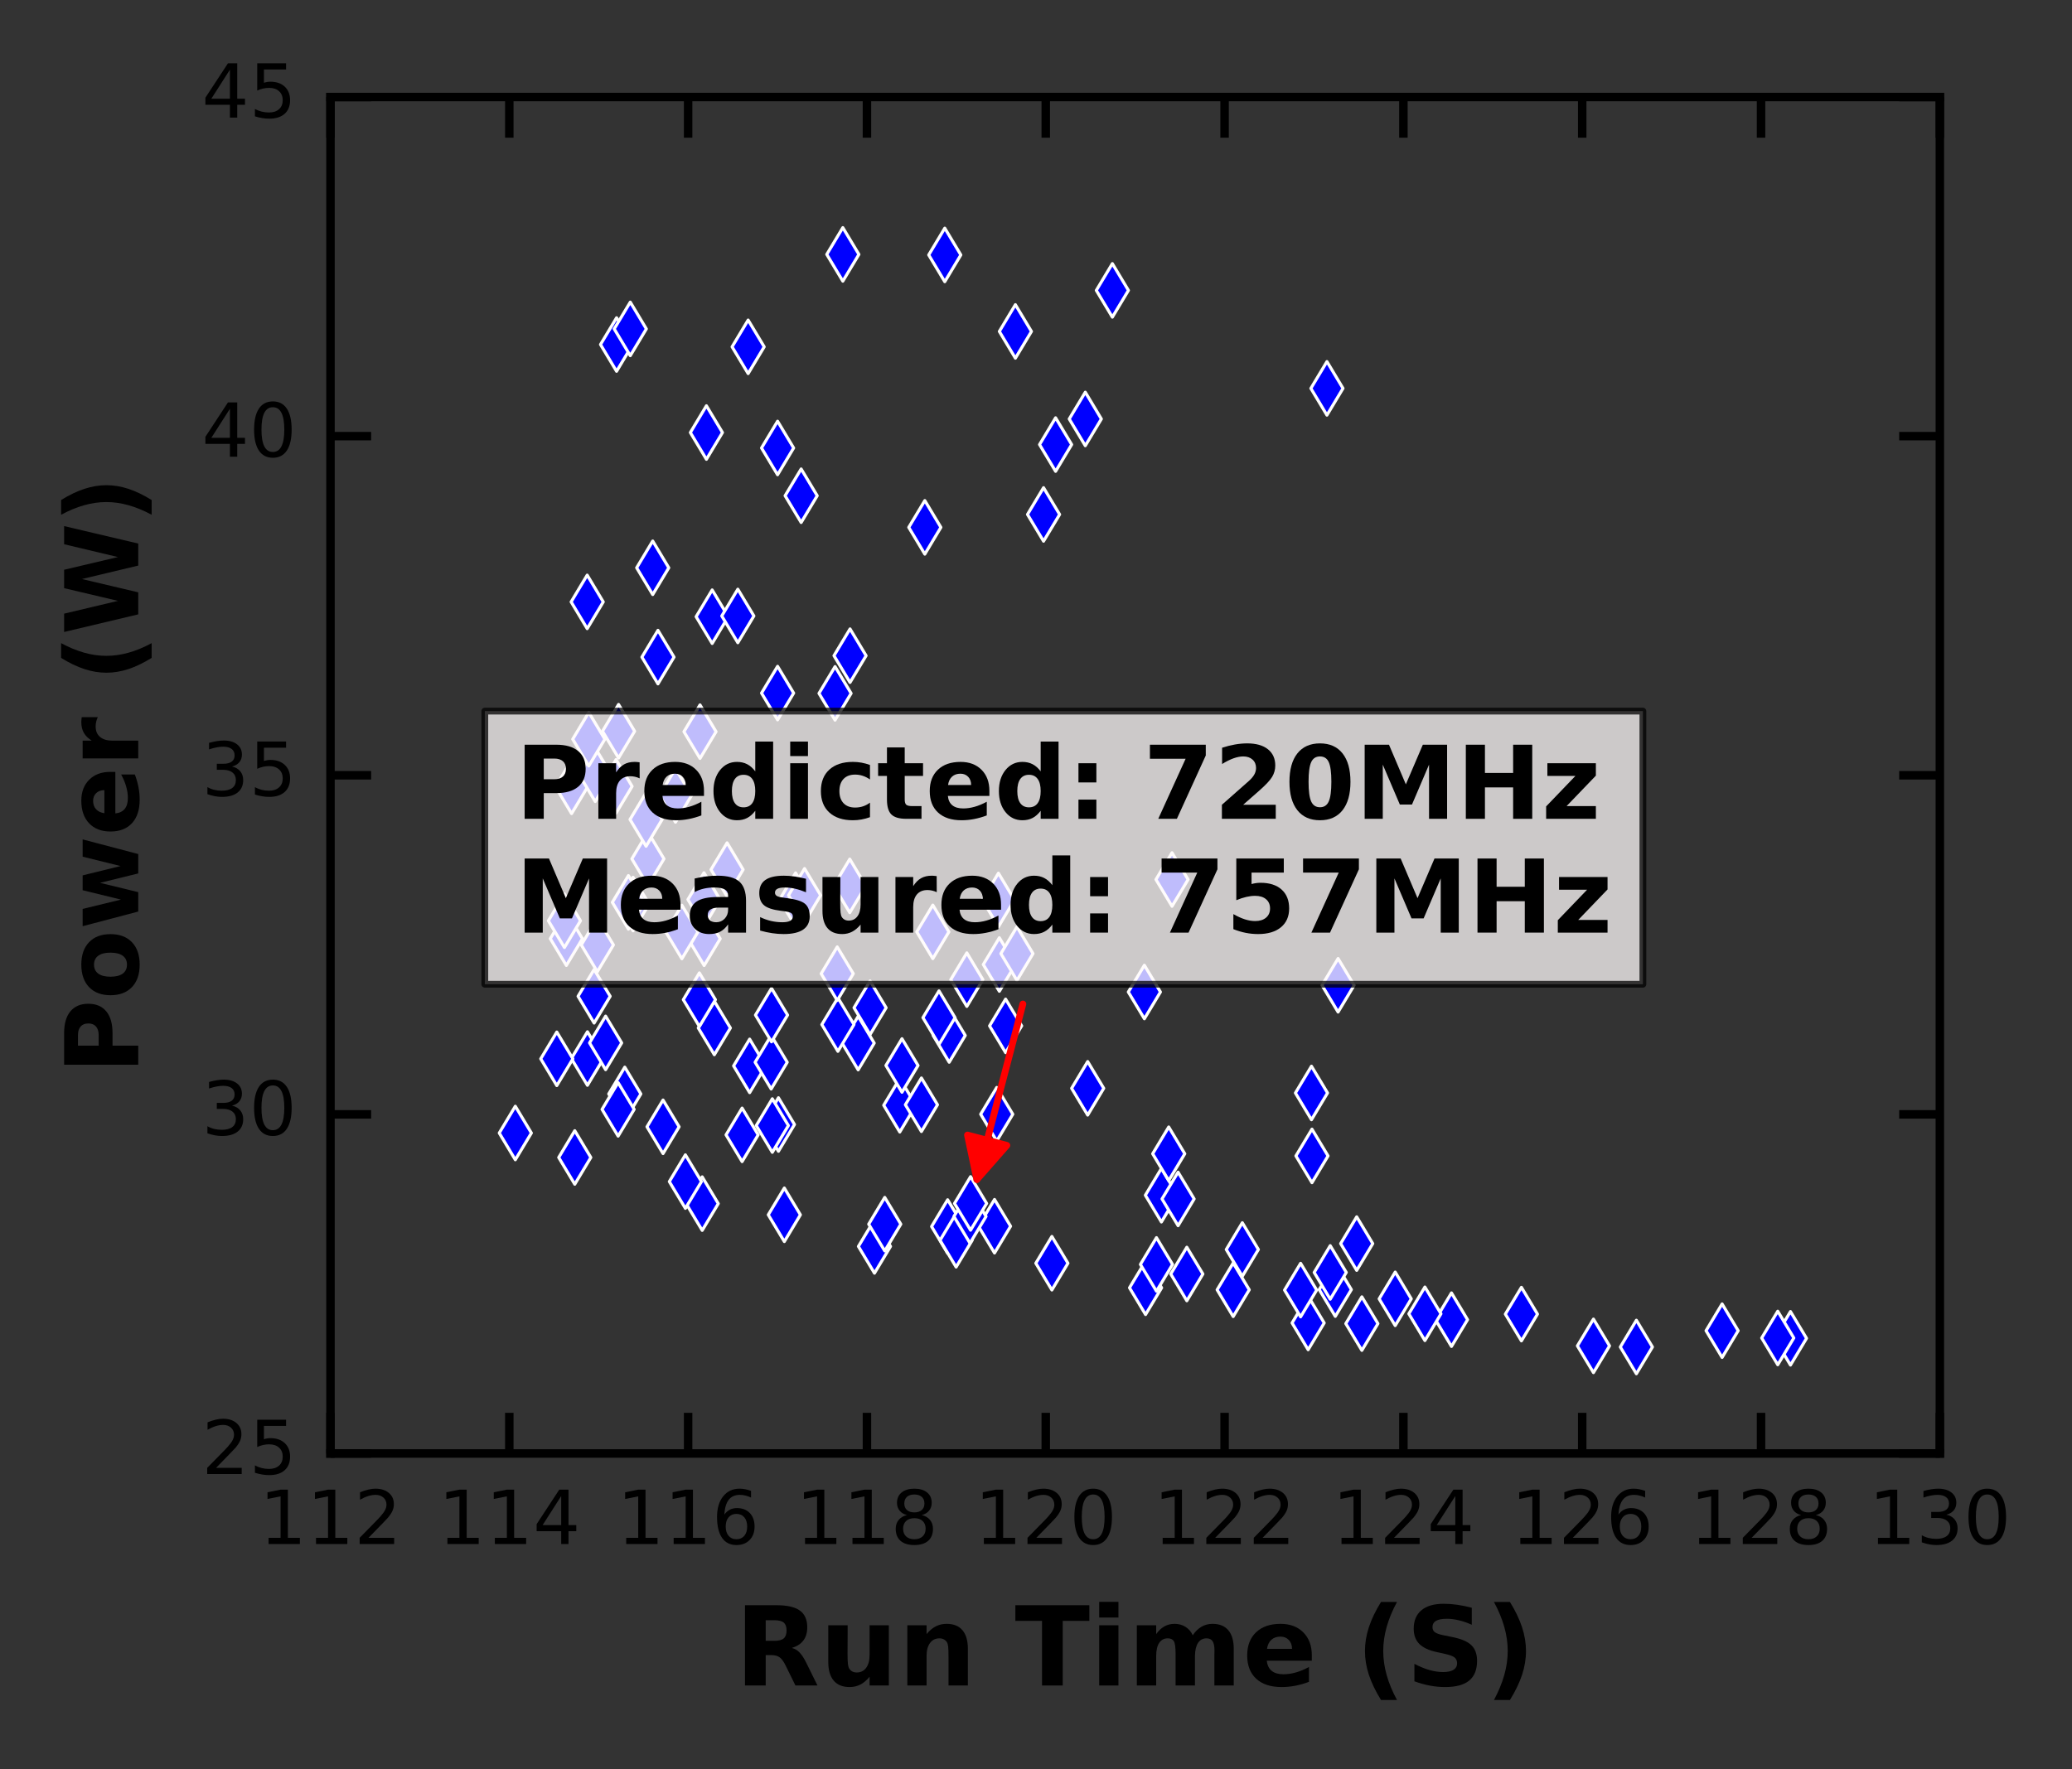 <?xml version="1.0" encoding="utf-8" standalone="no"?>
<!DOCTYPE svg PUBLIC "-//W3C//DTD SVG 1.1//EN"
  "http://www.w3.org/Graphics/SVG/1.1/DTD/svg11.dtd">
<!-- Created with matplotlib (https://matplotlib.org/) -->
<svg height="208.921pt" version="1.1" viewBox="0 0 244.587 208.921" width="244.587pt" xmlns="http://www.w3.org/2000/svg" xmlns:xlink="http://www.w3.org/1999/xlink">
 <rect x="0" y="0" width="244.587" height="208.921" fill="#333333" stroke="none"/>
 <defs>
  <style type="text/css">*{stroke-linecap:butt;stroke-linejoin:round;}</style>
 </defs>
 <g id="figure_1">
  <g id="patch_1">
   <path d="M 0 208.921 
L 244.587 208.921 
L 244.587 0 
L 0 0 
z
" style="fill:none;"/>
  </g>
  <g id="axes_1">
   <g id="patch_2">
    <path d="M 39.012 171.622 
L 228.988 171.622 
L 228.988 11.458 
L 39.012 11.458 
z
" style="fill:none;"/>
   </g>
   <g id="PathCollection_1">
    <defs>
     <path d="M -0 3.162 
L 1.897 0 
L 0 -3.162 
L -1.897 -0 
z
" id="m74697d1cbb" style="stroke:#ffffff;stroke-width:0.358;"/>
    </defs>
    <g clip-path="url(#p4ea8a71ea8)">
     <use style="fill:#0000ff;stroke:#ffffff;stroke-width:0.358;" x="193.165" xlink:href="#m74697d1cbb" y="159.048"/>
     <use style="fill:#0000ff;stroke:#ffffff;stroke-width:0.358;" x="188.098" xlink:href="#m74697d1cbb" y="158.914"/>
     <use style="fill:#0000ff;stroke:#ffffff;stroke-width:0.358;" x="171.338" xlink:href="#m74697d1cbb" y="155.822"/>
     <use style="fill:#0000ff;stroke:#ffffff;stroke-width:0.358;" x="211.354" xlink:href="#m74697d1cbb" y="158.023"/>
     <use style="fill:#0000ff;stroke:#ffffff;stroke-width:0.358;" x="209.853" xlink:href="#m74697d1cbb" y="157.984"/>
     <use style="fill:#0000ff;stroke:#ffffff;stroke-width:0.358;" x="203.284" xlink:href="#m74697d1cbb" y="157.123"/>
     <use style="fill:#0000ff;stroke:#ffffff;stroke-width:0.358;" x="154.418" xlink:href="#m74697d1cbb" y="156.209"/>
     <use style="fill:#0000ff;stroke:#ffffff;stroke-width:0.358;" x="160.759" xlink:href="#m74697d1cbb" y="156.287"/>
     <use style="fill:#0000ff;stroke:#ffffff;stroke-width:0.358;" x="179.594" xlink:href="#m74697d1cbb" y="155.165"/>
     <use style="fill:#0000ff;stroke:#ffffff;stroke-width:0.358;" x="168.201" xlink:href="#m74697d1cbb" y="155.129"/>
     <use style="fill:#0000ff;stroke:#ffffff;stroke-width:0.358;" x="153.529" xlink:href="#m74697d1cbb" y="152.327"/>
     <use style="fill:#0000ff;stroke:#ffffff;stroke-width:0.358;" x="145.57" xlink:href="#m74697d1cbb" y="152.293"/>
     <use style="fill:#0000ff;stroke:#ffffff;stroke-width:0.358;" x="140.098" xlink:href="#m74697d1cbb" y="150.429"/>
     <use style="fill:#0000ff;stroke:#ffffff;stroke-width:0.358;" x="164.696" xlink:href="#m74697d1cbb" y="153.361"/>
     <use style="fill:#0000ff;stroke:#ffffff;stroke-width:0.358;" x="157.624" xlink:href="#m74697d1cbb" y="152.271"/>
     <use style="fill:#0000ff;stroke:#ffffff;stroke-width:0.358;" x="135.227" xlink:href="#m74697d1cbb" y="152.057"/>
     <use style="fill:#0000ff;stroke:#ffffff;stroke-width:0.358;" x="157.026" xlink:href="#m74697d1cbb" y="150.244"/>
     <use style="fill:#0000ff;stroke:#ffffff;stroke-width:0.358;" x="146.648" xlink:href="#m74697d1cbb" y="147.536"/>
     <use style="fill:#0000ff;stroke:#ffffff;stroke-width:0.358;" x="136.514" xlink:href="#m74697d1cbb" y="149.297"/>
     <use style="fill:#0000ff;stroke:#ffffff;stroke-width:0.358;" x="124.168" xlink:href="#m74697d1cbb" y="149.157"/>
     <use style="fill:#0000ff;stroke:#ffffff;stroke-width:0.358;" x="111.863" xlink:href="#m74697d1cbb" y="144.824"/>
     <use style="fill:#0000ff;stroke:#ffffff;stroke-width:0.358;" x="103.226" xlink:href="#m74697d1cbb" y="147.172"/>
     <use style="fill:#0000ff;stroke:#ffffff;stroke-width:0.358;" x="112.864" xlink:href="#m74697d1cbb" y="146.448"/>
     <use style="fill:#0000ff;stroke:#ffffff;stroke-width:0.358;" x="160.15" xlink:href="#m74697d1cbb" y="146.839"/>
     <use style="fill:#0000ff;stroke:#ffffff;stroke-width:0.358;" x="104.44" xlink:href="#m74697d1cbb" y="144.546"/>
     <use style="fill:#0000ff;stroke:#ffffff;stroke-width:0.358;" x="117.397" xlink:href="#m74697d1cbb" y="144.789"/>
     <use style="fill:#0000ff;stroke:#ffffff;stroke-width:0.358;" x="114.501" xlink:href="#m74697d1cbb" y="143.633"/>
     <use style="fill:#0000ff;stroke:#ffffff;stroke-width:0.358;" x="92.586" xlink:href="#m74697d1cbb" y="143.439"/>
     <use style="fill:#0000ff;stroke:#ffffff;stroke-width:0.358;" x="114.57" xlink:href="#m74697d1cbb" y="142.096"/>
     <use style="fill:#0000ff;stroke:#ffffff;stroke-width:0.358;" x="82.891" xlink:href="#m74697d1cbb" y="142.119"/>
     <use style="fill:#0000ff;stroke:#ffffff;stroke-width:0.358;" x="137.097" xlink:href="#m74697d1cbb" y="141.127"/>
     <use style="fill:#0000ff;stroke:#ffffff;stroke-width:0.358;" x="139.066" xlink:href="#m74697d1cbb" y="141.566"/>
     <use style="fill:#0000ff;stroke:#ffffff;stroke-width:0.358;" x="80.906" xlink:href="#m74697d1cbb" y="139.519"/>
     <use style="fill:#0000ff;stroke:#ffffff;stroke-width:0.358;" x="67.848" xlink:href="#m74697d1cbb" y="136.67"/>
     <use style="fill:#0000ff;stroke:#ffffff;stroke-width:0.358;" x="154.87" xlink:href="#m74697d1cbb" y="136.486"/>
     <use style="fill:#0000ff;stroke:#ffffff;stroke-width:0.358;" x="137.961" xlink:href="#m74697d1cbb" y="136.231"/>
     <use style="fill:#0000ff;stroke:#ffffff;stroke-width:0.358;" x="87.6" xlink:href="#m74697d1cbb" y="133.999"/>
     <use style="fill:#0000ff;stroke:#ffffff;stroke-width:0.358;" x="60.83" xlink:href="#m74697d1cbb" y="133.781"/>
     <use style="fill:#0000ff;stroke:#ffffff;stroke-width:0.358;" x="91.89" xlink:href="#m74697d1cbb" y="132.778"/>
     <use style="fill:#0000ff;stroke:#ffffff;stroke-width:0.358;" x="78.268" xlink:href="#m74697d1cbb" y="133.049"/>
     <use style="fill:#0000ff;stroke:#ffffff;stroke-width:0.358;" x="117.659" xlink:href="#m74697d1cbb" y="131.563"/>
     <use style="fill:#0000ff;stroke:#ffffff;stroke-width:0.358;" x="91.167" xlink:href="#m74697d1cbb" y="132.9"/>
     <use style="fill:#0000ff;stroke:#ffffff;stroke-width:0.358;" x="106.213" xlink:href="#m74697d1cbb" y="130.505"/>
     <use style="fill:#0000ff;stroke:#ffffff;stroke-width:0.358;" x="108.769" xlink:href="#m74697d1cbb" y="130.445"/>
     <use style="fill:#0000ff;stroke:#ffffff;stroke-width:0.358;" x="73.752" xlink:href="#m74697d1cbb" y="129.168"/>
     <use style="fill:#0000ff;stroke:#ffffff;stroke-width:0.358;" x="154.811" xlink:href="#m74697d1cbb" y="129.053"/>
     <use style="fill:#0000ff;stroke:#ffffff;stroke-width:0.358;" x="128.394" xlink:href="#m74697d1cbb" y="128.505"/>
     <use style="fill:#0000ff;stroke:#ffffff;stroke-width:0.358;" x="72.964" xlink:href="#m74697d1cbb" y="130.99"/>
     <use style="fill:#0000ff;stroke:#ffffff;stroke-width:0.358;" x="106.472" xlink:href="#m74697d1cbb" y="125.808"/>
     <use style="fill:#0000ff;stroke:#ffffff;stroke-width:0.358;" x="88.492" xlink:href="#m74697d1cbb" y="125.855"/>
     <use style="fill:#0000ff;stroke:#ffffff;stroke-width:0.358;" x="69.343" xlink:href="#m74697d1cbb" y="124.988"/>
     <use style="fill:#0000ff;stroke:#ffffff;stroke-width:0.358;" x="65.727" xlink:href="#m74697d1cbb" y="125.02"/>
     <use style="fill:#0000ff;stroke:#ffffff;stroke-width:0.358;" x="101.301" xlink:href="#m74697d1cbb" y="123.164"/>
     <use style="fill:#0000ff;stroke:#ffffff;stroke-width:0.358;" x="71.49" xlink:href="#m74697d1cbb" y="123.141"/>
     <use style="fill:#0000ff;stroke:#ffffff;stroke-width:0.358;" x="91.031" xlink:href="#m74697d1cbb" y="125.425"/>
     <use style="fill:#0000ff;stroke:#ffffff;stroke-width:0.358;" x="112.047" xlink:href="#m74697d1cbb" y="122.265"/>
     <use style="fill:#0000ff;stroke:#ffffff;stroke-width:0.358;" x="118.707" xlink:href="#m74697d1cbb" y="121.131"/>
     <use style="fill:#0000ff;stroke:#ffffff;stroke-width:0.358;" x="98.91" xlink:href="#m74697d1cbb" y="120.976"/>
     <use style="fill:#0000ff;stroke:#ffffff;stroke-width:0.358;" x="110.842" xlink:href="#m74697d1cbb" y="120.162"/>
     <use style="fill:#0000ff;stroke:#ffffff;stroke-width:0.358;" x="102.707" xlink:href="#m74697d1cbb" y="118.992"/>
     <use style="fill:#0000ff;stroke:#ffffff;stroke-width:0.358;" x="84.323" xlink:href="#m74697d1cbb" y="121.379"/>
     <use style="fill:#0000ff;stroke:#ffffff;stroke-width:0.358;" x="82.556" xlink:href="#m74697d1cbb" y="118.037"/>
     <use style="fill:#0000ff;stroke:#ffffff;stroke-width:0.358;" x="135.086" xlink:href="#m74697d1cbb" y="117.131"/>
     <use style="fill:#0000ff;stroke:#ffffff;stroke-width:0.358;" x="91.074" xlink:href="#m74697d1cbb" y="119.855"/>
     <use style="fill:#0000ff;stroke:#ffffff;stroke-width:0.358;" x="157.952" xlink:href="#m74697d1cbb" y="116.338"/>
     <use style="fill:#0000ff;stroke:#ffffff;stroke-width:0.358;" x="98.829" xlink:href="#m74697d1cbb" y="114.967"/>
     <use style="fill:#0000ff;stroke:#ffffff;stroke-width:0.358;" x="117.967" xlink:href="#m74697d1cbb" y="113.885"/>
     <use style="fill:#0000ff;stroke:#ffffff;stroke-width:0.358;" x="70.132" xlink:href="#m74697d1cbb" y="117.638"/>
     <use style="fill:#0000ff;stroke:#ffffff;stroke-width:0.358;" x="120.044" xlink:href="#m74697d1cbb" y="112.598"/>
     <use style="fill:#0000ff;stroke:#ffffff;stroke-width:0.358;" x="114.129" xlink:href="#m74697d1cbb" y="115.673"/>
     <use style="fill:#0000ff;stroke:#ffffff;stroke-width:0.358;" x="70.514" xlink:href="#m74697d1cbb" y="111.573"/>
     <use style="fill:#0000ff;stroke:#ffffff;stroke-width:0.358;" x="66.855" xlink:href="#m74697d1cbb" y="110.834"/>
     <use style="fill:#0000ff;stroke:#ffffff;stroke-width:0.358;" x="83.119" xlink:href="#m74697d1cbb" y="110.845"/>
     <use style="fill:#0000ff;stroke:#ffffff;stroke-width:0.358;" x="110.114" xlink:href="#m74697d1cbb" y="110.031"/>
     <use style="fill:#0000ff;stroke:#ffffff;stroke-width:0.358;" x="117.858" xlink:href="#m74697d1cbb" y="106.261"/>
     <use style="fill:#0000ff;stroke:#ffffff;stroke-width:0.358;" x="66.628" xlink:href="#m74697d1cbb" y="108.718"/>
     <use style="fill:#0000ff;stroke:#ffffff;stroke-width:0.358;" x="80.49" xlink:href="#m74697d1cbb" y="110.045"/>
     <use style="fill:#0000ff;stroke:#ffffff;stroke-width:0.358;" x="74.727" xlink:href="#m74697d1cbb" y="106.745"/>
     <use style="fill:#0000ff;stroke:#ffffff;stroke-width:0.358;" x="93.916" xlink:href="#m74697d1cbb" y="106.231"/>
     <use style="fill:#0000ff;stroke:#ffffff;stroke-width:0.358;" x="94.975" xlink:href="#m74697d1cbb" y="105.717"/>
     <use style="fill:#0000ff;stroke:#ffffff;stroke-width:0.358;" x="100.31" xlink:href="#m74697d1cbb" y="104.601"/>
     <use style="fill:#0000ff;stroke:#ffffff;stroke-width:0.358;" x="138.35" xlink:href="#m74697d1cbb" y="103.85"/>
     <use style="fill:#0000ff;stroke:#ffffff;stroke-width:0.358;" x="74.18" xlink:href="#m74697d1cbb" y="106.545"/>
     <use style="fill:#0000ff;stroke:#ffffff;stroke-width:0.358;" x="83.1" xlink:href="#m74697d1cbb" y="106.213"/>
     <use style="fill:#0000ff;stroke:#ffffff;stroke-width:0.358;" x="85.826" xlink:href="#m74697d1cbb" y="102.68"/>
     <use style="fill:#0000ff;stroke:#ffffff;stroke-width:0.358;" x="76.482" xlink:href="#m74697d1cbb" y="101.409"/>
     <use style="fill:#0000ff;stroke:#ffffff;stroke-width:0.358;" x="79.738" xlink:href="#m74697d1cbb" y="93.921"/>
     <use style="fill:#0000ff;stroke:#ffffff;stroke-width:0.358;" x="76.265" xlink:href="#m74697d1cbb" y="96.761"/>
     <use style="fill:#0000ff;stroke:#ffffff;stroke-width:0.358;" x="72.721" xlink:href="#m74697d1cbb" y="92.849"/>
     <use style="fill:#0000ff;stroke:#ffffff;stroke-width:0.358;" x="67.472" xlink:href="#m74697d1cbb" y="92.905"/>
     <use style="fill:#0000ff;stroke:#ffffff;stroke-width:0.358;" x="70.264" xlink:href="#m74697d1cbb" y="91.48"/>
     <use style="fill:#0000ff;stroke:#ffffff;stroke-width:0.358;" x="69.501" xlink:href="#m74697d1cbb" y="87.281"/>
     <use style="fill:#0000ff;stroke:#ffffff;stroke-width:0.358;" x="73.018" xlink:href="#m74697d1cbb" y="86.34"/>
     <use style="fill:#0000ff;stroke:#ffffff;stroke-width:0.358;" x="82.631" xlink:href="#m74697d1cbb" y="86.393"/>
     <use style="fill:#0000ff;stroke:#ffffff;stroke-width:0.358;" x="98.572" xlink:href="#m74697d1cbb" y="81.869"/>
     <use style="fill:#0000ff;stroke:#ffffff;stroke-width:0.358;" x="91.79" xlink:href="#m74697d1cbb" y="81.838"/>
     <use style="fill:#0000ff;stroke:#ffffff;stroke-width:0.358;" x="100.342" xlink:href="#m74697d1cbb" y="77.42"/>
     <use style="fill:#0000ff;stroke:#ffffff;stroke-width:0.358;" x="77.668" xlink:href="#m74697d1cbb" y="77.587"/>
     <use style="fill:#0000ff;stroke:#ffffff;stroke-width:0.358;" x="84.068" xlink:href="#m74697d1cbb" y="72.817"/>
     <use style="fill:#0000ff;stroke:#ffffff;stroke-width:0.358;" x="87.096" xlink:href="#m74697d1cbb" y="72.73"/>
     <use style="fill:#0000ff;stroke:#ffffff;stroke-width:0.358;" x="69.315" xlink:href="#m74697d1cbb" y="71.068"/>
     <use style="fill:#0000ff;stroke:#ffffff;stroke-width:0.358;" x="77.049" xlink:href="#m74697d1cbb" y="67.042"/>
     <use style="fill:#0000ff;stroke:#ffffff;stroke-width:0.358;" x="109.169" xlink:href="#m74697d1cbb" y="62.268"/>
     <use style="fill:#0000ff;stroke:#ffffff;stroke-width:0.358;" x="94.571" xlink:href="#m74697d1cbb" y="58.534"/>
     <use style="fill:#0000ff;stroke:#ffffff;stroke-width:0.358;" x="123.185" xlink:href="#m74697d1cbb" y="60.743"/>
     <use style="fill:#0000ff;stroke:#ffffff;stroke-width:0.358;" x="124.608" xlink:href="#m74697d1cbb" y="52.492"/>
     <use style="fill:#0000ff;stroke:#ffffff;stroke-width:0.358;" x="91.788" xlink:href="#m74697d1cbb" y="52.896"/>
     <use style="fill:#0000ff;stroke:#ffffff;stroke-width:0.358;" x="83.388" xlink:href="#m74697d1cbb" y="51.072"/>
     <use style="fill:#0000ff;stroke:#ffffff;stroke-width:0.358;" x="156.637" xlink:href="#m74697d1cbb" y="45.857"/>
     <use style="fill:#0000ff;stroke:#ffffff;stroke-width:0.358;" x="128.113" xlink:href="#m74697d1cbb" y="49.469"/>
     <use style="fill:#0000ff;stroke:#ffffff;stroke-width:0.358;" x="88.313" xlink:href="#m74697d1cbb" y="40.951"/>
     <use style="fill:#0000ff;stroke:#ffffff;stroke-width:0.358;" x="72.782" xlink:href="#m74697d1cbb" y="40.68"/>
     <use style="fill:#0000ff;stroke:#ffffff;stroke-width:0.358;" x="74.401" xlink:href="#m74697d1cbb" y="38.835"/>
     <use style="fill:#0000ff;stroke:#ffffff;stroke-width:0.358;" x="119.861" xlink:href="#m74697d1cbb" y="39.133"/>
     <use style="fill:#0000ff;stroke:#ffffff;stroke-width:0.358;" x="131.308" xlink:href="#m74697d1cbb" y="34.286"/>
     <use style="fill:#0000ff;stroke:#ffffff;stroke-width:0.358;" x="99.491" xlink:href="#m74697d1cbb" y="30.038"/>
     <use style="fill:#0000ff;stroke:#ffffff;stroke-width:0.358;" x="111.525" xlink:href="#m74697d1cbb" y="30.101"/>
    </g>
   </g>
   <g id="patch_3">
    <path d="M 39.012 171.622 
L 39.012 11.458 
" style="fill:none;stroke:#000000;stroke-linecap:square;stroke-linejoin:miter;"/>
   </g>
   <g id="patch_4">
    <path d="M 228.988 171.622 
L 228.988 11.458 
" style="fill:none;stroke:#000000;stroke-linecap:square;stroke-linejoin:miter;"/>
   </g>
   <g id="patch_5">
    <path d="M 39.012 171.622 
L 228.988 171.622 
" style="fill:none;stroke:#000000;stroke-linecap:square;stroke-linejoin:miter;"/>
   </g>
   <g id="patch_6">
    <path d="M 39.012 11.458 
L 228.988 11.458 
" style="fill:none;stroke:#000000;stroke-linecap:square;stroke-linejoin:miter;"/>
   </g>
   <g id="matplotlib.axis_1">
    <g id="xtick_1">
     <g id="line2d_1">
      <defs>
       <path d="M 0 0 
L 0 -4.8 
" id="m7a7ce0a080" style="stroke:#000000;"/>
      </defs>
      <g>
       <use style="stroke:#000000;" x="39.012" xlink:href="#m7a7ce0a080" y="171.622"/>
      </g>
     </g>
     <g id="line2d_2">
      <defs>
       <path d="M 0 0 
L 0 4.8 
" id="m0f71b67fb0" style="stroke:#000000;"/>
      </defs>
      <g>
       <use style="stroke:#000000;" x="39.012" xlink:href="#m0f71b67fb0" y="11.458"/>
      </g>
     </g>
     <g id="text_1">
      <!-- 112 -->
      <g transform="translate(30.613 182.309)scale(0.088 -0.088)">
       <defs>
        <path d="M 12.406 8.297 
L 28.516 8.297 
L 28.516 63.922 
L 10.984 60.406 
L 10.984 69.391 
L 28.422 72.906 
L 38.281 72.906 
L 38.281 8.297 
L 54.391 8.297 
L 54.391 0 
L 12.406 0 
z
" id="DejaVuSans-49"/>
        <path d="M 19.188 8.297 
L 53.609 8.297 
L 53.609 0 
L 7.328 0 
L 7.328 8.297 
Q 12.938 14.109 22.625 23.891 
Q 32.328 33.688 34.812 36.531 
Q 39.547 41.844 41.422 45.531 
Q 43.312 49.219 43.312 52.781 
Q 43.312 58.594 39.234 62.25 
Q 35.156 65.922 28.609 65.922 
Q 23.969 65.922 18.812 64.312 
Q 13.672 62.703 7.812 59.422 
L 7.812 69.391 
Q 13.766 71.781 18.938 73 
Q 24.125 74.219 28.422 74.219 
Q 39.75 74.219 46.484 68.547 
Q 53.219 62.891 53.219 53.422 
Q 53.219 48.922 51.531 44.891 
Q 49.859 40.875 45.406 35.406 
Q 44.188 33.984 37.641 27.219 
Q 31.109 20.453 19.188 8.297 
z
" id="DejaVuSans-50"/>
       </defs>
       <use xlink:href="#DejaVuSans-49"/>
       <use x="63.623" xlink:href="#DejaVuSans-49"/>
       <use x="127.246" xlink:href="#DejaVuSans-50"/>
      </g>
     </g>
    </g>
    <g id="xtick_2">
     <g id="line2d_3">
      <g>
       <use style="stroke:#000000;" x="60.12" xlink:href="#m7a7ce0a080" y="171.622"/>
      </g>
     </g>
     <g id="line2d_4">
      <g>
       <use style="stroke:#000000;" x="60.12" xlink:href="#m0f71b67fb0" y="11.458"/>
      </g>
     </g>
     <g id="text_2">
      <!-- 114 -->
      <g transform="translate(51.722 182.309)scale(0.088 -0.088)">
       <defs>
        <path d="M 37.797 64.312 
L 12.891 25.391 
L 37.797 25.391 
z
M 35.203 72.906 
L 47.609 72.906 
L 47.609 25.391 
L 58.016 25.391 
L 58.016 17.188 
L 47.609 17.188 
L 47.609 0 
L 37.797 0 
L 37.797 17.188 
L 4.891 17.188 
L 4.891 26.703 
z
" id="DejaVuSans-52"/>
       </defs>
       <use xlink:href="#DejaVuSans-49"/>
       <use x="63.623" xlink:href="#DejaVuSans-49"/>
       <use x="127.246" xlink:href="#DejaVuSans-52"/>
      </g>
     </g>
    </g>
    <g id="xtick_3">
     <g id="line2d_5">
      <g>
       <use style="stroke:#000000;" x="81.229" xlink:href="#m7a7ce0a080" y="171.622"/>
      </g>
     </g>
     <g id="line2d_6">
      <g>
       <use style="stroke:#000000;" x="81.229" xlink:href="#m0f71b67fb0" y="11.458"/>
      </g>
     </g>
     <g id="text_3">
      <!-- 116 -->
      <g transform="translate(72.83 182.309)scale(0.088 -0.088)">
       <defs>
        <path d="M 33.016 40.375 
Q 26.375 40.375 22.484 35.828 
Q 18.609 31.297 18.609 23.391 
Q 18.609 15.531 22.484 10.953 
Q 26.375 6.391 33.016 6.391 
Q 39.656 6.391 43.531 10.953 
Q 47.406 15.531 47.406 23.391 
Q 47.406 31.297 43.531 35.828 
Q 39.656 40.375 33.016 40.375 
z
M 52.594 71.297 
L 52.594 62.312 
Q 48.875 64.062 45.094 64.984 
Q 41.312 65.922 37.594 65.922 
Q 27.828 65.922 22.672 59.328 
Q 17.531 52.734 16.797 39.406 
Q 19.672 43.656 24.016 45.922 
Q 28.375 48.188 33.594 48.188 
Q 44.578 48.188 50.953 41.516 
Q 57.328 34.859 57.328 23.391 
Q 57.328 12.156 50.688 5.359 
Q 44.047 -1.422 33.016 -1.422 
Q 20.359 -1.422 13.672 8.266 
Q 6.984 17.969 6.984 36.375 
Q 6.984 53.656 15.188 63.938 
Q 23.391 74.219 37.203 74.219 
Q 40.922 74.219 44.703 73.484 
Q 48.484 72.75 52.594 71.297 
z
" id="DejaVuSans-54"/>
       </defs>
       <use xlink:href="#DejaVuSans-49"/>
       <use x="63.623" xlink:href="#DejaVuSans-49"/>
       <use x="127.246" xlink:href="#DejaVuSans-54"/>
      </g>
     </g>
    </g>
    <g id="xtick_4">
     <g id="line2d_7">
      <g>
       <use style="stroke:#000000;" x="102.337" xlink:href="#m7a7ce0a080" y="171.622"/>
      </g>
     </g>
     <g id="line2d_8">
      <g>
       <use style="stroke:#000000;" x="102.337" xlink:href="#m0f71b67fb0" y="11.458"/>
      </g>
     </g>
     <g id="text_4">
      <!-- 118 -->
      <g transform="translate(93.939 182.309)scale(0.088 -0.088)">
       <defs>
        <path d="M 31.781 34.625 
Q 24.75 34.625 20.719 30.859 
Q 16.703 27.094 16.703 20.516 
Q 16.703 13.922 20.719 10.156 
Q 24.75 6.391 31.781 6.391 
Q 38.812 6.391 42.859 10.172 
Q 46.922 13.969 46.922 20.516 
Q 46.922 27.094 42.891 30.859 
Q 38.875 34.625 31.781 34.625 
z
M 21.922 38.812 
Q 15.578 40.375 12.031 44.719 
Q 8.5 49.078 8.5 55.328 
Q 8.5 64.062 14.719 69.141 
Q 20.953 74.219 31.781 74.219 
Q 42.672 74.219 48.875 69.141 
Q 55.078 64.062 55.078 55.328 
Q 55.078 49.078 51.531 44.719 
Q 48 40.375 41.703 38.812 
Q 48.828 37.156 52.797 32.312 
Q 56.781 27.484 56.781 20.516 
Q 56.781 9.906 50.312 4.234 
Q 43.844 -1.422 31.781 -1.422 
Q 19.734 -1.422 13.25 4.234 
Q 6.781 9.906 6.781 20.516 
Q 6.781 27.484 10.781 32.312 
Q 14.797 37.156 21.922 38.812 
z
M 18.312 54.391 
Q 18.312 48.734 21.844 45.562 
Q 25.391 42.391 31.781 42.391 
Q 38.141 42.391 41.719 45.562 
Q 45.312 48.734 45.312 54.391 
Q 45.312 60.062 41.719 63.234 
Q 38.141 66.406 31.781 66.406 
Q 25.391 66.406 21.844 63.234 
Q 18.312 60.062 18.312 54.391 
z
" id="DejaVuSans-56"/>
       </defs>
       <use xlink:href="#DejaVuSans-49"/>
       <use x="63.623" xlink:href="#DejaVuSans-49"/>
       <use x="127.246" xlink:href="#DejaVuSans-56"/>
      </g>
     </g>
    </g>
    <g id="xtick_5">
     <g id="line2d_9">
      <g>
       <use style="stroke:#000000;" x="123.446" xlink:href="#m7a7ce0a080" y="171.622"/>
      </g>
     </g>
     <g id="line2d_10">
      <g>
       <use style="stroke:#000000;" x="123.446" xlink:href="#m0f71b67fb0" y="11.458"/>
      </g>
     </g>
     <g id="text_5">
      <!-- 120 -->
      <g transform="translate(115.047 182.309)scale(0.088 -0.088)">
       <defs>
        <path d="M 31.781 66.406 
Q 24.172 66.406 20.328 58.906 
Q 16.5 51.422 16.5 36.375 
Q 16.5 21.391 20.328 13.891 
Q 24.172 6.391 31.781 6.391 
Q 39.453 6.391 43.281 13.891 
Q 47.125 21.391 47.125 36.375 
Q 47.125 51.422 43.281 58.906 
Q 39.453 66.406 31.781 66.406 
z
M 31.781 74.219 
Q 44.047 74.219 50.516 64.516 
Q 56.984 54.828 56.984 36.375 
Q 56.984 17.969 50.516 8.266 
Q 44.047 -1.422 31.781 -1.422 
Q 19.531 -1.422 13.062 8.266 
Q 6.594 17.969 6.594 36.375 
Q 6.594 54.828 13.062 64.516 
Q 19.531 74.219 31.781 74.219 
z
" id="DejaVuSans-48"/>
       </defs>
       <use xlink:href="#DejaVuSans-49"/>
       <use x="63.623" xlink:href="#DejaVuSans-50"/>
       <use x="127.246" xlink:href="#DejaVuSans-48"/>
      </g>
     </g>
    </g>
    <g id="xtick_6">
     <g id="line2d_11">
      <g>
       <use style="stroke:#000000;" x="144.554" xlink:href="#m7a7ce0a080" y="171.622"/>
      </g>
     </g>
     <g id="line2d_12">
      <g>
       <use style="stroke:#000000;" x="144.554" xlink:href="#m0f71b67fb0" y="11.458"/>
      </g>
     </g>
     <g id="text_6">
      <!-- 122 -->
      <g transform="translate(136.156 182.309)scale(0.088 -0.088)">
       <use xlink:href="#DejaVuSans-49"/>
       <use x="63.623" xlink:href="#DejaVuSans-50"/>
       <use x="127.246" xlink:href="#DejaVuSans-50"/>
      </g>
     </g>
    </g>
    <g id="xtick_7">
     <g id="line2d_13">
      <g>
       <use style="stroke:#000000;" x="165.663" xlink:href="#m7a7ce0a080" y="171.622"/>
      </g>
     </g>
     <g id="line2d_14">
      <g>
       <use style="stroke:#000000;" x="165.663" xlink:href="#m0f71b67fb0" y="11.458"/>
      </g>
     </g>
     <g id="text_7">
      <!-- 124 -->
      <g transform="translate(157.264 182.309)scale(0.088 -0.088)">
       <use xlink:href="#DejaVuSans-49"/>
       <use x="63.623" xlink:href="#DejaVuSans-50"/>
       <use x="127.246" xlink:href="#DejaVuSans-52"/>
      </g>
     </g>
    </g>
    <g id="xtick_8">
     <g id="line2d_15">
      <g>
       <use style="stroke:#000000;" x="186.771" xlink:href="#m7a7ce0a080" y="171.622"/>
      </g>
     </g>
     <g id="line2d_16">
      <g>
       <use style="stroke:#000000;" x="186.771" xlink:href="#m0f71b67fb0" y="11.458"/>
      </g>
     </g>
     <g id="text_8">
      <!-- 126 -->
      <g transform="translate(178.373 182.309)scale(0.088 -0.088)">
       <use xlink:href="#DejaVuSans-49"/>
       <use x="63.623" xlink:href="#DejaVuSans-50"/>
       <use x="127.246" xlink:href="#DejaVuSans-54"/>
      </g>
     </g>
    </g>
    <g id="xtick_9">
     <g id="line2d_17">
      <g>
       <use style="stroke:#000000;" x="207.88" xlink:href="#m7a7ce0a080" y="171.622"/>
      </g>
     </g>
     <g id="line2d_18">
      <g>
       <use style="stroke:#000000;" x="207.88" xlink:href="#m0f71b67fb0" y="11.458"/>
      </g>
     </g>
     <g id="text_9">
      <!-- 128 -->
      <g transform="translate(199.481 182.309)scale(0.088 -0.088)">
       <use xlink:href="#DejaVuSans-49"/>
       <use x="63.623" xlink:href="#DejaVuSans-50"/>
       <use x="127.246" xlink:href="#DejaVuSans-56"/>
      </g>
     </g>
    </g>
    <g id="xtick_10">
     <g id="line2d_19">
      <g>
       <use style="stroke:#000000;" x="228.988" xlink:href="#m7a7ce0a080" y="171.622"/>
      </g>
     </g>
     <g id="line2d_20">
      <g>
       <use style="stroke:#000000;" x="228.988" xlink:href="#m0f71b67fb0" y="11.458"/>
      </g>
     </g>
     <g id="text_10">
      <!-- 130 -->
      <g transform="translate(220.59 182.309)scale(0.088 -0.088)">
       <defs>
        <path d="M 40.578 39.312 
Q 47.656 37.797 51.625 33 
Q 55.609 28.219 55.609 21.188 
Q 55.609 10.406 48.188 4.484 
Q 40.766 -1.422 27.094 -1.422 
Q 22.516 -1.422 17.656 -0.516 
Q 12.797 0.391 7.625 2.203 
L 7.625 11.719 
Q 11.719 9.328 16.594 8.109 
Q 21.484 6.891 26.812 6.891 
Q 36.078 6.891 40.938 10.547 
Q 45.797 14.203 45.797 21.188 
Q 45.797 27.641 41.281 31.266 
Q 36.766 34.906 28.719 34.906 
L 20.219 34.906 
L 20.219 43.016 
L 29.109 43.016 
Q 36.375 43.016 40.234 45.922 
Q 44.094 48.828 44.094 54.297 
Q 44.094 59.906 40.109 62.906 
Q 36.141 65.922 28.719 65.922 
Q 24.656 65.922 20.016 65.031 
Q 15.375 64.156 9.812 62.312 
L 9.812 71.094 
Q 15.438 72.656 20.344 73.438 
Q 25.25 74.219 29.594 74.219 
Q 40.828 74.219 47.359 69.109 
Q 53.906 64.016 53.906 55.328 
Q 53.906 49.266 50.438 45.094 
Q 46.969 40.922 40.578 39.312 
z
" id="DejaVuSans-51"/>
       </defs>
       <use xlink:href="#DejaVuSans-49"/>
       <use x="63.623" xlink:href="#DejaVuSans-51"/>
       <use x="127.246" xlink:href="#DejaVuSans-48"/>
      </g>
     </g>
    </g>
    <g id="text_11">
     <!-- Run Time (S) -->
     <g transform="translate(86.748 199.017)scale(0.13 -0.13)">
      <defs>
       <path d="M 35.891 40.578 
Q 41.797 40.578 44.359 42.766 
Q 46.922 44.969 46.922 50 
Q 46.922 54.984 44.359 57.125 
Q 41.797 59.281 35.891 59.281 
L 27.984 59.281 
L 27.984 40.578 
z
M 27.984 27.594 
L 27.984 0 
L 9.188 0 
L 9.188 72.906 
L 37.891 72.906 
Q 52.297 72.906 59 68.062 
Q 65.719 63.234 65.719 52.781 
Q 65.719 45.562 62.219 40.922 
Q 58.734 36.281 51.703 34.078 
Q 55.562 33.203 58.609 30.094 
Q 61.672 27 64.797 20.703 
L 75 0 
L 54.984 0 
L 46.094 18.109 
Q 43.406 23.578 40.641 25.578 
Q 37.891 27.594 33.297 27.594 
z
" id="DejaVuSans-Bold-82"/>
       <path d="M 7.812 21.297 
L 7.812 54.688 
L 25.391 54.688 
L 25.391 49.219 
Q 25.391 44.781 25.344 38.062 
Q 25.297 31.344 25.297 29.109 
Q 25.297 22.516 25.641 19.609 
Q 25.984 16.703 26.812 15.375 
Q 27.875 13.672 29.609 12.734 
Q 31.344 11.812 33.594 11.812 
Q 39.062 11.812 42.188 16.016 
Q 45.312 20.219 45.312 27.688 
L 45.312 54.688 
L 62.797 54.688 
L 62.797 0 
L 45.312 0 
L 45.312 7.906 
Q 41.359 3.125 36.938 0.844 
Q 32.516 -1.422 27.203 -1.422 
Q 17.719 -1.422 12.766 4.391 
Q 7.812 10.203 7.812 21.297 
z
" id="DejaVuSans-Bold-117"/>
       <path d="M 63.375 33.297 
L 63.375 0 
L 45.797 0 
L 45.797 5.422 
L 45.797 25.484 
Q 45.797 32.562 45.484 35.25 
Q 45.172 37.938 44.391 39.203 
Q 43.359 40.922 41.594 41.875 
Q 39.844 42.828 37.594 42.828 
Q 32.125 42.828 29 38.594 
Q 25.875 34.375 25.875 26.906 
L 25.875 0 
L 8.406 0 
L 8.406 54.688 
L 25.875 54.688 
L 25.875 46.688 
Q 29.828 51.469 34.266 53.734 
Q 38.719 56 44.094 56 
Q 53.562 56 58.469 50.188 
Q 63.375 44.391 63.375 33.297 
z
" id="DejaVuSans-Bold-110"/>
       <path id="DejaVuSans-Bold-32"/>
       <path d="M 0.484 72.906 
L 67.672 72.906 
L 67.672 58.688 
L 43.5 58.688 
L 43.5 0 
L 24.703 0 
L 24.703 58.688 
L 0.484 58.688 
z
" id="DejaVuSans-Bold-84"/>
       <path d="M 8.406 54.688 
L 25.875 54.688 
L 25.875 0 
L 8.406 0 
z
M 8.406 75.984 
L 25.875 75.984 
L 25.875 61.719 
L 8.406 61.719 
z
" id="DejaVuSans-Bold-105"/>
       <path d="M 59.078 45.609 
Q 62.406 50.688 66.969 53.344 
Q 71.531 56 77 56 
Q 86.422 56 91.359 50.188 
Q 96.297 44.391 96.297 33.297 
L 96.297 0 
L 78.719 0 
L 78.719 28.516 
Q 78.766 29.156 78.781 29.828 
Q 78.812 30.516 78.812 31.781 
Q 78.812 37.594 77.094 40.203 
Q 75.391 42.828 71.578 42.828 
Q 66.609 42.828 63.891 38.719 
Q 61.188 34.625 61.078 26.859 
L 61.078 0 
L 43.5 0 
L 43.5 28.516 
Q 43.5 37.594 41.938 40.203 
Q 40.375 42.828 36.375 42.828 
Q 31.344 42.828 28.609 38.703 
Q 25.875 34.578 25.875 26.906 
L 25.875 0 
L 8.297 0 
L 8.297 54.688 
L 25.875 54.688 
L 25.875 46.688 
Q 29.109 51.312 33.281 53.656 
Q 37.453 56 42.484 56 
Q 48.141 56 52.484 53.266 
Q 56.844 50.531 59.078 45.609 
z
" id="DejaVuSans-Bold-109"/>
       <path d="M 62.984 27.484 
L 62.984 22.516 
L 22.125 22.516 
Q 22.75 16.359 26.562 13.281 
Q 30.375 10.203 37.203 10.203 
Q 42.719 10.203 48.5 11.844 
Q 54.297 13.484 60.406 16.797 
L 60.406 3.328 
Q 54.203 0.984 48 -0.219 
Q 41.797 -1.422 35.594 -1.422 
Q 20.75 -1.422 12.516 6.125 
Q 4.297 13.672 4.297 27.297 
Q 4.297 40.672 12.375 48.328 
Q 20.453 56 34.625 56 
Q 47.516 56 55.25 48.234 
Q 62.984 40.484 62.984 27.484 
z
M 45.016 33.297 
Q 45.016 38.281 42.109 41.328 
Q 39.203 44.391 34.516 44.391 
Q 29.438 44.391 26.266 41.531 
Q 23.094 38.672 22.312 33.297 
z
" id="DejaVuSans-Bold-101"/>
       <path d="M 37.703 -13.188 
L 23.188 -13.188 
Q 15.719 -1.125 12.156 9.734 
Q 8.594 20.609 8.594 31.297 
Q 8.594 42 12.172 52.953 
Q 15.766 63.922 23.188 75.875 
L 37.703 75.875 
Q 31.453 64.312 28.328 53.25 
Q 25.203 42.188 25.203 31.391 
Q 25.203 20.609 28.297 9.516 
Q 31.391 -1.562 37.703 -13.188 
z
" id="DejaVuSans-Bold-40"/>
       <path d="M 59.906 70.609 
L 59.906 55.172 
Q 53.906 57.859 48.188 59.219 
Q 42.484 60.594 37.406 60.594 
Q 30.672 60.594 27.438 58.734 
Q 24.219 56.891 24.219 52.984 
Q 24.219 50.047 26.391 48.406 
Q 28.562 46.781 34.281 45.609 
L 42.281 44 
Q 54.438 41.547 59.562 36.562 
Q 64.703 31.594 64.703 22.406 
Q 64.703 10.359 57.547 4.469 
Q 50.391 -1.422 35.688 -1.422 
Q 28.766 -1.422 21.781 -0.094 
Q 14.797 1.219 7.812 3.812 
L 7.812 19.672 
Q 14.797 15.969 21.312 14.078 
Q 27.828 12.203 33.891 12.203 
Q 40.047 12.203 43.312 14.25 
Q 46.578 16.312 46.578 20.125 
Q 46.578 23.531 44.359 25.391 
Q 42.141 27.25 35.5 28.719 
L 28.219 30.328 
Q 17.281 32.672 12.219 37.797 
Q 7.172 42.922 7.172 51.609 
Q 7.172 62.5 14.203 68.359 
Q 21.234 74.219 34.422 74.219 
Q 40.438 74.219 46.781 73.312 
Q 53.125 72.406 59.906 70.609 
z
" id="DejaVuSans-Bold-83"/>
       <path d="M 8.016 -13.188 
Q 14.266 -1.562 17.391 9.516 
Q 20.516 20.609 20.516 31.391 
Q 20.516 42.188 17.391 53.25 
Q 14.266 64.312 8.016 75.875 
L 22.516 75.875 
Q 29.938 63.922 33.516 52.953 
Q 37.109 42 37.109 31.297 
Q 37.109 20.609 33.547 9.734 
Q 29.984 -1.125 22.516 -13.188 
z
" id="DejaVuSans-Bold-41"/>
      </defs>
      <use xlink:href="#DejaVuSans-Bold-82"/>
      <use x="77.002" xlink:href="#DejaVuSans-Bold-117"/>
      <use x="148.193" xlink:href="#DejaVuSans-Bold-110"/>
      <use x="219.385" xlink:href="#DejaVuSans-Bold-32"/>
      <use x="254.199" xlink:href="#DejaVuSans-Bold-84"/>
      <use x="322.412" xlink:href="#DejaVuSans-Bold-105"/>
      <use x="356.689" xlink:href="#DejaVuSans-Bold-109"/>
      <use x="460.889" xlink:href="#DejaVuSans-Bold-101"/>
      <use x="528.711" xlink:href="#DejaVuSans-Bold-32"/>
      <use x="563.525" xlink:href="#DejaVuSans-Bold-40"/>
      <use x="609.229" xlink:href="#DejaVuSans-Bold-83"/>
      <use x="681.25" xlink:href="#DejaVuSans-Bold-41"/>
     </g>
    </g>
   </g>
   <g id="matplotlib.axis_2">
    <g id="ytick_1">
     <g id="line2d_21">
      <defs>
       <path d="M 0 0 
L 4.8 0 
" id="m95e4fb8569" style="stroke:#000000;"/>
      </defs>
      <g>
       <use style="stroke:#000000;" x="39.012" xlink:href="#m95e4fb8569" y="171.622"/>
      </g>
     </g>
     <g id="line2d_22">
      <defs>
       <path d="M 0 0 
L -4.8 0 
" id="m0b8c58a8f8" style="stroke:#000000;"/>
      </defs>
      <g>
       <use style="stroke:#000000;" x="228.988" xlink:href="#m0b8c58a8f8" y="171.622"/>
      </g>
     </g>
     <g id="text_12">
      <!-- 25 -->
      <g transform="translate(23.814 174.051)scale(0.088 -0.088)">
       <defs>
        <path d="M 10.797 72.906 
L 49.516 72.906 
L 49.516 64.594 
L 19.828 64.594 
L 19.828 46.734 
Q 21.969 47.469 24.109 47.828 
Q 26.266 48.188 28.422 48.188 
Q 40.625 48.188 47.75 41.5 
Q 54.891 34.812 54.891 23.391 
Q 54.891 11.625 47.562 5.094 
Q 40.234 -1.422 26.906 -1.422 
Q 22.312 -1.422 17.547 -0.641 
Q 12.797 0.141 7.719 1.703 
L 7.719 11.625 
Q 12.109 9.234 16.797 8.062 
Q 21.484 6.891 26.703 6.891 
Q 35.156 6.891 40.078 11.328 
Q 45.016 15.766 45.016 23.391 
Q 45.016 31 40.078 35.438 
Q 35.156 39.891 26.703 39.891 
Q 22.75 39.891 18.812 39.016 
Q 14.891 38.141 10.797 36.281 
z
" id="DejaVuSans-53"/>
       </defs>
       <use xlink:href="#DejaVuSans-50"/>
       <use x="63.623" xlink:href="#DejaVuSans-53"/>
      </g>
     </g>
    </g>
    <g id="ytick_2">
     <g id="line2d_23">
      <g>
       <use style="stroke:#000000;" x="39.012" xlink:href="#m95e4fb8569" y="131.581"/>
      </g>
     </g>
     <g id="line2d_24">
      <g>
       <use style="stroke:#000000;" x="228.988" xlink:href="#m0b8c58a8f8" y="131.581"/>
      </g>
     </g>
     <g id="text_13">
      <!-- 30 -->
      <g transform="translate(23.814 134.01)scale(0.088 -0.088)">
       <use xlink:href="#DejaVuSans-51"/>
       <use x="63.623" xlink:href="#DejaVuSans-48"/>
      </g>
     </g>
    </g>
    <g id="ytick_3">
     <g id="line2d_25">
      <g>
       <use style="stroke:#000000;" x="39.012" xlink:href="#m95e4fb8569" y="91.54"/>
      </g>
     </g>
     <g id="line2d_26">
      <g>
       <use style="stroke:#000000;" x="228.988" xlink:href="#m0b8c58a8f8" y="91.54"/>
      </g>
     </g>
     <g id="text_14">
      <!-- 35 -->
      <g transform="translate(23.814 93.969)scale(0.088 -0.088)">
       <use xlink:href="#DejaVuSans-51"/>
       <use x="63.623" xlink:href="#DejaVuSans-53"/>
      </g>
     </g>
    </g>
    <g id="ytick_4">
     <g id="line2d_27">
      <g>
       <use style="stroke:#000000;" x="39.012" xlink:href="#m95e4fb8569" y="51.499"/>
      </g>
     </g>
     <g id="line2d_28">
      <g>
       <use style="stroke:#000000;" x="228.988" xlink:href="#m0b8c58a8f8" y="51.499"/>
      </g>
     </g>
     <g id="text_15">
      <!-- 40 -->
      <g transform="translate(23.814 53.928)scale(0.088 -0.088)">
       <use xlink:href="#DejaVuSans-52"/>
       <use x="63.623" xlink:href="#DejaVuSans-48"/>
      </g>
     </g>
    </g>
    <g id="ytick_5">
     <g id="line2d_29">
      <g>
       <use style="stroke:#000000;" x="39.012" xlink:href="#m95e4fb8569" y="11.458"/>
      </g>
     </g>
     <g id="line2d_30">
      <g>
       <use style="stroke:#000000;" x="228.988" xlink:href="#m0b8c58a8f8" y="11.458"/>
      </g>
     </g>
     <g id="text_16">
      <!-- 45 -->
      <g transform="translate(23.814 13.887)scale(0.088 -0.088)">
       <use xlink:href="#DejaVuSans-52"/>
       <use x="63.623" xlink:href="#DejaVuSans-53"/>
      </g>
     </g>
    </g>
    <g id="text_17">
     <!-- Power (W) -->
     <g transform="translate(16.318 126.823)rotate(-90)scale(0.12 -0.12)">
      <defs>
       <path d="M 9.188 72.906 
L 40.375 72.906 
Q 54.297 72.906 61.734 66.719 
Q 69.188 60.547 69.188 49.125 
Q 69.188 37.641 61.734 31.469 
Q 54.297 25.297 40.375 25.297 
L 27.984 25.297 
L 27.984 0 
L 9.188 0 
z
M 27.984 59.281 
L 27.984 38.922 
L 38.375 38.922 
Q 43.844 38.922 46.828 41.578 
Q 49.812 44.234 49.812 49.125 
Q 49.812 54 46.828 56.641 
Q 43.844 59.281 38.375 59.281 
z
" id="DejaVuSans-Bold-80"/>
       <path d="M 34.422 43.5 
Q 28.609 43.5 25.562 39.328 
Q 22.516 35.156 22.516 27.297 
Q 22.516 19.438 25.562 15.25 
Q 28.609 11.078 34.422 11.078 
Q 40.141 11.078 43.156 15.25 
Q 46.188 19.438 46.188 27.297 
Q 46.188 35.156 43.156 39.328 
Q 40.141 43.5 34.422 43.5 
z
M 34.422 56 
Q 48.531 56 56.469 48.375 
Q 64.406 40.766 64.406 27.297 
Q 64.406 13.812 56.469 6.188 
Q 48.531 -1.422 34.422 -1.422 
Q 20.266 -1.422 12.281 6.188 
Q 4.297 13.812 4.297 27.297 
Q 4.297 40.766 12.281 48.375 
Q 20.266 56 34.422 56 
z
" id="DejaVuSans-Bold-111"/>
       <path d="M 3.516 54.688 
L 20.516 54.688 
L 29.688 17 
L 38.922 54.688 
L 53.516 54.688 
L 62.703 17.391 
L 71.922 54.688 
L 88.922 54.688 
L 74.516 0 
L 55.422 0 
L 46.188 37.594 
L 37.016 0 
L 17.922 0 
z
" id="DejaVuSans-Bold-119"/>
       <path d="M 49.031 39.797 
Q 46.734 40.875 44.453 41.375 
Q 42.188 41.891 39.891 41.891 
Q 33.156 41.891 29.516 37.562 
Q 25.875 33.25 25.875 25.203 
L 25.875 0 
L 8.406 0 
L 8.406 54.688 
L 25.875 54.688 
L 25.875 45.703 
Q 29.25 51.078 33.609 53.531 
Q 37.984 56 44.094 56 
Q 44.969 56 45.984 55.922 
Q 47.016 55.859 48.969 55.609 
z
" id="DejaVuSans-Bold-114"/>
       <path d="M 2.984 72.906 
L 21 72.906 
L 33.594 19.922 
L 46.094 72.906 
L 64.203 72.906 
L 76.703 19.922 
L 89.312 72.906 
L 107.172 72.906 
L 89.984 0 
L 68.312 0 
L 55.078 55.422 
L 42 0 
L 20.312 0 
z
" id="DejaVuSans-Bold-87"/>
      </defs>
      <use xlink:href="#DejaVuSans-Bold-80"/>
      <use x="73.291" xlink:href="#DejaVuSans-Bold-111"/>
      <use x="141.992" xlink:href="#DejaVuSans-Bold-119"/>
      <use x="234.375" xlink:href="#DejaVuSans-Bold-101"/>
      <use x="302.197" xlink:href="#DejaVuSans-Bold-114"/>
      <use x="351.514" xlink:href="#DejaVuSans-Bold-32"/>
      <use x="386.328" xlink:href="#DejaVuSans-Bold-40"/>
      <use x="432.031" xlink:href="#DejaVuSans-Bold-87"/>
      <use x="542.334" xlink:href="#DejaVuSans-Bold-41"/>
     </g>
    </g>
   </g>
   <g id="patch_7">
    <path d="M 120.744 118.551 
Q 117.915 129.345 115.313 139.275 
" style="fill:none;stroke:#ff0000;stroke-linecap:round;stroke-width:0.8;"/>
    <path d="M 118.852 135.24 
L 115.313 139.275 
L 114.208 134.023 
L 118.852 135.24 
z
" style="fill:#ff0000;stroke:#ff0000;stroke-linecap:round;stroke-width:0.8;"/>
   </g>
   <g id="text_18">
    <g id="patch_8">
     <path d="M 57.23 116.215 
L 193.933 116.215 
L 193.933 83.964 
L 57.23 83.964 
z
" style="fill:#fffafa;opacity:0.75;stroke:#000000;stroke-linejoin:miter;stroke-width:0.8;"/>
    </g>
    <!-- Predicted: 720MHz -->
    <g transform="translate(60.83 96.682)scale(0.12 -0.12)">
     <defs>
      <path d="M 45.609 46.688 
L 45.609 75.984 
L 63.188 75.984 
L 63.188 0 
L 45.609 0 
L 45.609 7.906 
Q 42 3.078 37.641 0.828 
Q 33.297 -1.422 27.594 -1.422 
Q 17.484 -1.422 10.984 6.609 
Q 4.5 14.656 4.5 27.297 
Q 4.5 39.938 10.984 47.969 
Q 17.484 56 27.594 56 
Q 33.25 56 37.625 53.734 
Q 42 51.469 45.609 46.688 
z
M 34.078 11.281 
Q 39.703 11.281 42.656 15.375 
Q 45.609 19.484 45.609 27.297 
Q 45.609 35.109 42.656 39.203 
Q 39.703 43.312 34.078 43.312 
Q 28.516 43.312 25.562 39.203 
Q 22.609 35.109 22.609 27.297 
Q 22.609 19.484 25.562 15.375 
Q 28.516 11.281 34.078 11.281 
z
" id="DejaVuSans-Bold-100"/>
      <path d="M 52.594 52.984 
L 52.594 38.719 
Q 49.031 41.156 45.438 42.328 
Q 41.844 43.5 37.984 43.5 
Q 30.672 43.5 26.594 39.234 
Q 22.516 34.969 22.516 27.297 
Q 22.516 19.625 26.594 15.344 
Q 30.672 11.078 37.984 11.078 
Q 42.094 11.078 45.781 12.297 
Q 49.469 13.531 52.594 15.922 
L 52.594 1.609 
Q 48.484 0.094 44.266 -0.656 
Q 40.047 -1.422 35.797 -1.422 
Q 21 -1.422 12.641 6.172 
Q 4.297 13.766 4.297 27.297 
Q 4.297 40.828 12.641 48.406 
Q 21 56 35.797 56 
Q 40.094 56 44.266 55.25 
Q 48.438 54.5 52.594 52.984 
z
" id="DejaVuSans-Bold-99"/>
      <path d="M 27.484 70.219 
L 27.484 54.688 
L 45.516 54.688 
L 45.516 42.188 
L 27.484 42.188 
L 27.484 19 
Q 27.484 15.188 29 13.844 
Q 30.516 12.5 35.016 12.5 
L 44 12.5 
L 44 0 
L 29 0 
Q 18.656 0 14.328 4.312 
Q 10.016 8.641 10.016 19 
L 10.016 42.188 
L 1.312 42.188 
L 1.312 54.688 
L 10.016 54.688 
L 10.016 70.219 
z
" id="DejaVuSans-Bold-116"/>
      <path d="M 11.188 54.688 
L 28.812 54.688 
L 28.812 35.797 
L 11.188 35.797 
z
M 11.188 18.891 
L 28.812 18.891 
L 28.812 0 
L 11.188 0 
z
" id="DejaVuSans-Bold-58"/>
      <path d="M 6.688 72.906 
L 61.625 72.906 
L 61.625 62.312 
L 33.203 0 
L 14.891 0 
L 41.797 59.078 
L 6.688 59.078 
z
" id="DejaVuSans-Bold-55"/>
      <path d="M 28.812 13.812 
L 60.891 13.812 
L 60.891 0 
L 7.906 0 
L 7.906 13.812 
L 34.516 37.312 
Q 38.094 40.531 39.797 43.609 
Q 41.5 46.688 41.5 50 
Q 41.5 55.125 38.062 58.25 
Q 34.625 61.375 28.906 61.375 
Q 24.516 61.375 19.281 59.5 
Q 14.062 57.625 8.109 53.906 
L 8.109 69.922 
Q 14.453 72.016 20.656 73.109 
Q 26.859 74.219 32.812 74.219 
Q 45.906 74.219 53.156 68.453 
Q 60.406 62.703 60.406 52.391 
Q 60.406 46.438 57.328 41.281 
Q 54.25 36.141 44.391 27.484 
z
" id="DejaVuSans-Bold-50"/>
      <path d="M 46 36.531 
Q 46 50.203 43.438 55.781 
Q 40.875 61.375 34.812 61.375 
Q 28.766 61.375 26.172 55.781 
Q 23.578 50.203 23.578 36.531 
Q 23.578 22.703 26.172 17.031 
Q 28.766 11.375 34.812 11.375 
Q 40.828 11.375 43.406 17.031 
Q 46 22.703 46 36.531 
z
M 64.797 36.375 
Q 64.797 18.266 56.984 8.422 
Q 49.172 -1.422 34.812 -1.422 
Q 20.406 -1.422 12.594 8.422 
Q 4.781 18.266 4.781 36.375 
Q 4.781 54.547 12.594 64.375 
Q 20.406 74.219 34.812 74.219 
Q 49.172 74.219 56.984 64.375 
Q 64.797 54.547 64.797 36.375 
z
" id="DejaVuSans-Bold-48"/>
      <path d="M 9.188 72.906 
L 33.109 72.906 
L 49.703 33.891 
L 66.406 72.906 
L 90.281 72.906 
L 90.281 0 
L 72.516 0 
L 72.516 53.328 
L 55.719 14.016 
L 43.797 14.016 
L 27 53.328 
L 27 0 
L 9.188 0 
z
" id="DejaVuSans-Bold-77"/>
      <path d="M 9.188 72.906 
L 27.984 72.906 
L 27.984 45.125 
L 55.719 45.125 
L 55.719 72.906 
L 74.516 72.906 
L 74.516 0 
L 55.719 0 
L 55.719 30.906 
L 27.984 30.906 
L 27.984 0 
L 9.188 0 
z
" id="DejaVuSans-Bold-72"/>
      <path d="M 5.719 54.688 
L 53.422 54.688 
L 53.422 42.484 
L 24.609 12.5 
L 53.422 12.5 
L 53.422 0 
L 4.5 0 
L 4.5 12.203 
L 33.297 42.188 
L 5.719 42.188 
z
" id="DejaVuSans-Bold-122"/>
     </defs>
     <use xlink:href="#DejaVuSans-Bold-80"/>
     <use x="73.291" xlink:href="#DejaVuSans-Bold-114"/>
     <use x="122.607" xlink:href="#DejaVuSans-Bold-101"/>
     <use x="190.43" xlink:href="#DejaVuSans-Bold-100"/>
     <use x="262.012" xlink:href="#DejaVuSans-Bold-105"/>
     <use x="296.289" xlink:href="#DejaVuSans-Bold-99"/>
     <use x="355.566" xlink:href="#DejaVuSans-Bold-116"/>
     <use x="403.369" xlink:href="#DejaVuSans-Bold-101"/>
     <use x="471.191" xlink:href="#DejaVuSans-Bold-100"/>
     <use x="542.773" xlink:href="#DejaVuSans-Bold-58"/>
     <use x="582.764" xlink:href="#DejaVuSans-Bold-32"/>
     <use x="617.578" xlink:href="#DejaVuSans-Bold-55"/>
     <use x="687.158" xlink:href="#DejaVuSans-Bold-50"/>
     <use x="756.738" xlink:href="#DejaVuSans-Bold-48"/>
     <use x="826.318" xlink:href="#DejaVuSans-Bold-77"/>
     <use x="925.83" xlink:href="#DejaVuSans-Bold-72"/>
     <use x="1009.521" xlink:href="#DejaVuSans-Bold-122"/>
    </g>
    <!-- Measured: 757MHz -->
    <g transform="translate(60.83 110.12)scale(0.12 -0.12)">
     <defs>
      <path d="M 32.906 24.609 
Q 27.438 24.609 24.672 22.75 
Q 21.922 20.906 21.922 17.281 
Q 21.922 13.969 24.141 12.078 
Q 26.375 10.203 30.328 10.203 
Q 35.25 10.203 38.625 13.734 
Q 42 17.281 42 22.609 
L 42 24.609 
z
M 59.625 31.203 
L 59.625 0 
L 42 0 
L 42 8.109 
Q 38.484 3.125 34.078 0.844 
Q 29.688 -1.422 23.391 -1.422 
Q 14.891 -1.422 9.594 3.531 
Q 4.297 8.5 4.297 16.406 
Q 4.297 26.031 10.906 30.516 
Q 17.531 35.016 31.688 35.016 
L 42 35.016 
L 42 36.375 
Q 42 40.531 38.719 42.453 
Q 35.453 44.391 28.516 44.391 
Q 22.906 44.391 18.062 43.266 
Q 13.234 42.141 9.078 39.891 
L 9.078 53.219 
Q 14.703 54.594 20.359 55.297 
Q 26.031 56 31.688 56 
Q 46.484 56 53.047 50.172 
Q 59.625 44.344 59.625 31.203 
z
" id="DejaVuSans-Bold-97"/>
      <path d="M 51.125 52.984 
L 51.125 39.703 
Q 45.516 42.047 40.281 43.219 
Q 35.062 44.391 30.422 44.391 
Q 25.438 44.391 23.016 43.141 
Q 20.609 41.891 20.609 39.312 
Q 20.609 37.203 22.438 36.078 
Q 24.266 34.969 29 34.422 
L 32.078 33.984 
Q 45.516 32.281 50.141 28.375 
Q 54.781 24.469 54.781 16.109 
Q 54.781 7.375 48.328 2.969 
Q 41.891 -1.422 29.109 -1.422 
Q 23.688 -1.422 17.891 -0.562 
Q 12.109 0.297 6 2 
L 6 15.281 
Q 11.234 12.75 16.719 11.469 
Q 22.219 10.203 27.875 10.203 
Q 33.016 10.203 35.594 11.609 
Q 38.188 13.031 38.188 15.828 
Q 38.188 18.172 36.406 19.312 
Q 34.625 20.453 29.297 21.094 
L 26.219 21.484 
Q 14.547 22.953 9.859 26.906 
Q 5.172 30.859 5.172 38.922 
Q 5.172 47.609 11.125 51.797 
Q 17.094 56 29.391 56 
Q 34.234 56 39.547 55.266 
Q 44.875 54.547 51.125 52.984 
z
" id="DejaVuSans-Bold-115"/>
      <path d="M 10.594 72.906 
L 57.328 72.906 
L 57.328 59.078 
L 25.594 59.078 
L 25.594 47.797 
Q 27.734 48.391 29.906 48.703 
Q 32.078 49.031 34.422 49.031 
Q 47.75 49.031 55.172 42.359 
Q 62.594 35.688 62.594 23.781 
Q 62.594 11.969 54.516 5.266 
Q 46.438 -1.422 32.078 -1.422 
Q 25.875 -1.422 19.797 -0.219 
Q 13.719 0.984 7.719 3.422 
L 7.719 18.219 
Q 13.672 14.797 19.016 13.078 
Q 24.359 11.375 29.109 11.375 
Q 35.938 11.375 39.859 14.719 
Q 43.797 18.062 43.797 23.781 
Q 43.797 29.547 39.859 32.859 
Q 35.938 36.188 29.109 36.188 
Q 25.047 36.188 20.453 35.125 
Q 15.875 34.078 10.594 31.891 
z
" id="DejaVuSans-Bold-53"/>
     </defs>
     <use xlink:href="#DejaVuSans-Bold-77"/>
     <use x="99.512" xlink:href="#DejaVuSans-Bold-101"/>
     <use x="167.334" xlink:href="#DejaVuSans-Bold-97"/>
     <use x="234.814" xlink:href="#DejaVuSans-Bold-115"/>
     <use x="294.336" xlink:href="#DejaVuSans-Bold-117"/>
     <use x="365.527" xlink:href="#DejaVuSans-Bold-114"/>
     <use x="414.844" xlink:href="#DejaVuSans-Bold-101"/>
     <use x="482.666" xlink:href="#DejaVuSans-Bold-100"/>
     <use x="554.248" xlink:href="#DejaVuSans-Bold-58"/>
     <use x="594.238" xlink:href="#DejaVuSans-Bold-32"/>
     <use x="629.053" xlink:href="#DejaVuSans-Bold-55"/>
     <use x="698.633" xlink:href="#DejaVuSans-Bold-53"/>
     <use x="768.213" xlink:href="#DejaVuSans-Bold-55"/>
     <use x="837.793" xlink:href="#DejaVuSans-Bold-77"/>
     <use x="937.305" xlink:href="#DejaVuSans-Bold-72"/>
     <use x="1020.996" xlink:href="#DejaVuSans-Bold-122"/>
    </g>
   </g>
  </g>
 </g>
 <defs>
  <clipPath id="p4ea8a71ea8">
   <rect height="160.164" width="189.976" x="39.012" y="11.458"/>
  </clipPath>
 </defs>
</svg>
